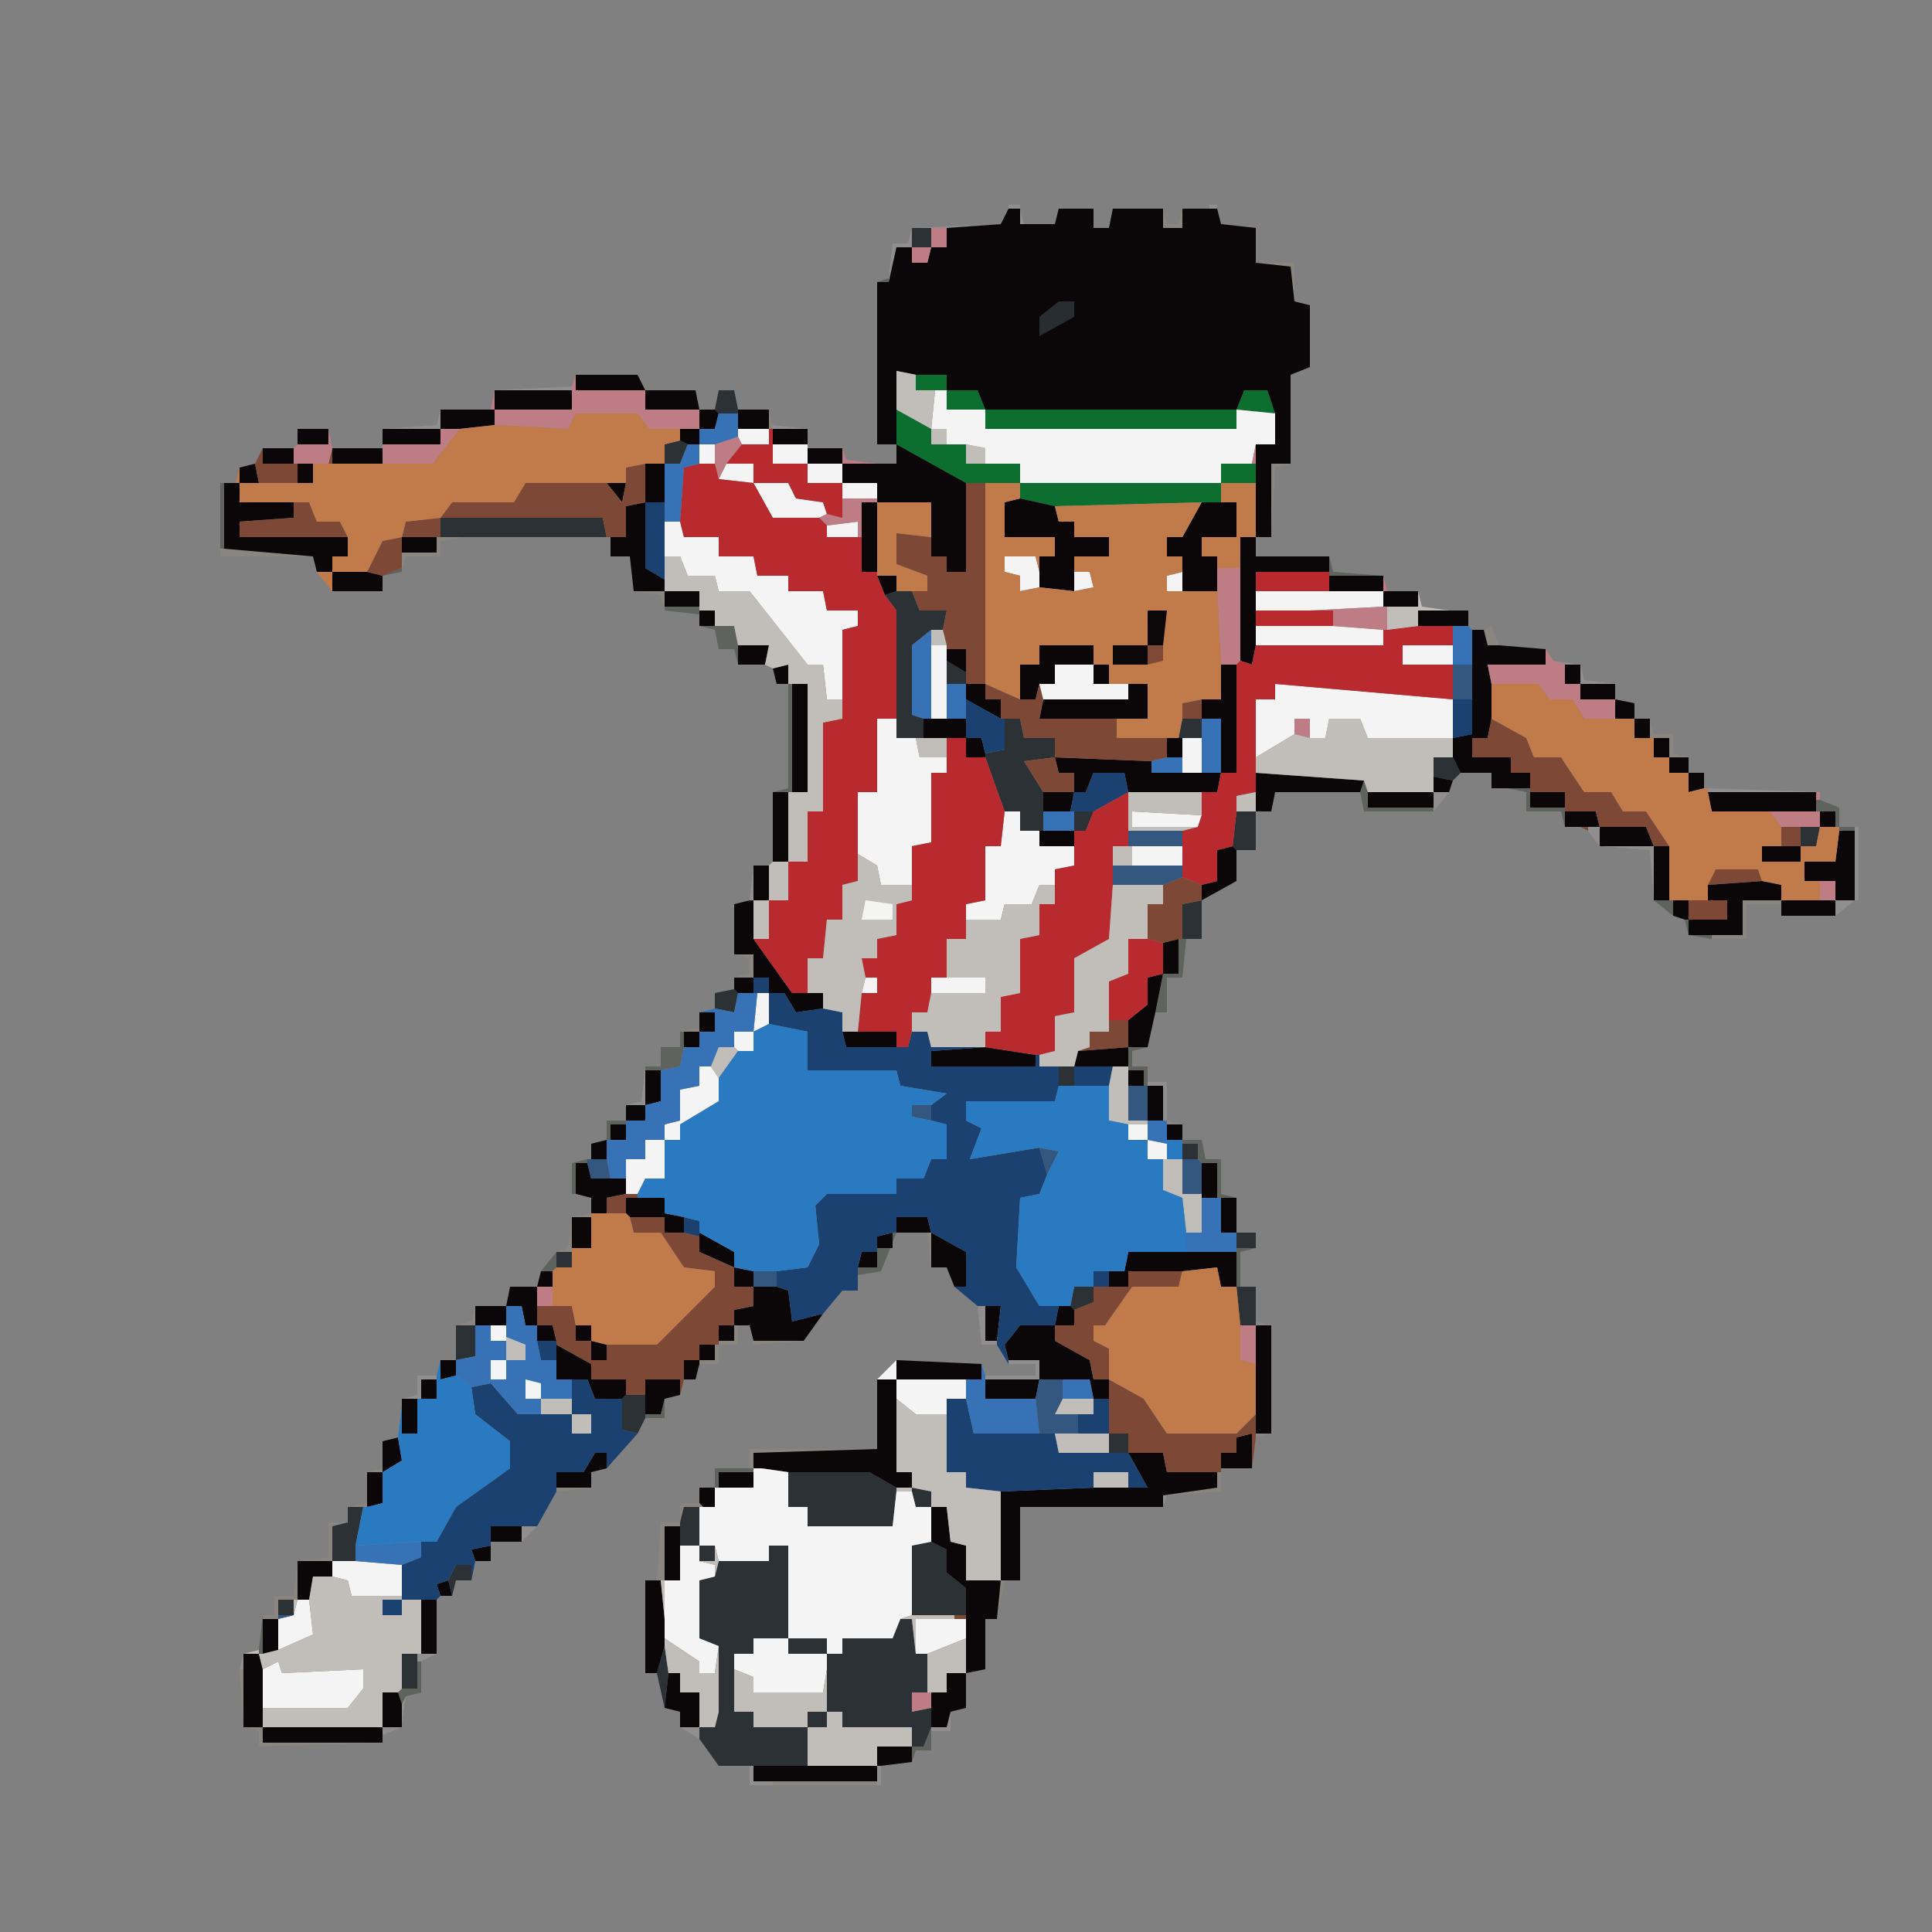 <svg version="1.2" xmlns="http://www.w3.org/2000/svg" viewBox="0 0 500 500" width="500" height="500">
	<rect x="0" y="0" width="500" height="500" fill="#808080" stroke="none"/>
	<style>
		.s0 { opacity: .23;fill: #c3bdbc } 
		.s1 { opacity: .37;fill: #9a8c7d } 
		.s2 { opacity: .65;fill: #4c534b } 
		.s3 { opacity: .97;fill: #2a2f34 } 
		.s4 { opacity: .99;fill: #0c6f2f } 
		.s5 { opacity: .99;fill: #0b0708 } 
		.s6 { opacity: .99;fill: #7d4936 } 
		.s7 { opacity: .99;fill: #f4f5f4 } 
		.s8 { opacity: 1;fill: #1a4170 } 
		.s9 { opacity: 1;fill: #be7d84 } 
		.s10 { opacity: 1;fill: #b82a2d } 
		.s11 { opacity: 1;fill: #3772b6 } 
		.s12 { opacity: 1;fill: #c1bdb9 } 
		.s13 { opacity: 1;fill: #c17a4a } 
		.s14 { opacity: 1;fill: #33577f } 
		.s15 { opacity: 1;fill: #2a7ac2 } 
	</style>
	<g id="Background">
		<path id="Path 0" fill-rule="evenodd" class="s0" d="m261 54v-1h3v1zm52 0v-1h2v1zm-49 4v-4l1 4zm-28 1l23-1-14 1h-4zm-6 13l1-9h4l1-4v5h-4l-2 9zm-102 29l20-1v1zm-29 10l14-1 1-4v5zm101 0v-1l9 1zm205 61l-3-1 7 1zm4 5v-5l1 4 8 1zm33 28v-1l29 1h-1zm-71 4v-4h4l-4 5zm40 6v-1h3v5zm69 0v-1h1v19h-1zm-52 18l-1-13-13-1h14zm-234 0l1-9v9zm281 4v-4h5zm-313 49l4-1 1-9v1 9zm135-5v-1h5v10h-1v-9zm-144 29l-5-1h1zm105 38h-4l-1-10h2v9h3zm-63 0l-1-5 1 4zm66 5v-1h8v5h-14v-1h13v-3zm-157 9l4-1v-5h5v1h-4v5h-1zm197 28v-3h1zm-166 9v-4h4zm-73 33l1-4v4zm46-2v-2h1 4l-4 2zm-4 11l1-2-1 7zm137 6h4l1-4v5h-5zm-142 2v-2h5zm82 1l-5-3h5zm13 12v-5h1v4h5v1zm33-1v-4h1v5h-1z"/>
		<path id="Path 1" fill-rule="evenodd" class="s1" d="m306 54v5h-5v-5l1 4h3zm29 24l-1-9-9-1h10zm-136 33v-5l1 4v1zm130 28v-19h5l-4 1zm-225 4h9v-4h1 6l-6 1v4h-9l-1 4v-1zm-47 1v-2h1l23 2zm115 14l-1-4-7-1h8v4zm212 5l2-1 2 5h-3zm43 28v-5l1 4h5v5l4 1h-5v-5h-4zm16 51h8v-9h10v1h-9v9h-9zm-253 11l4-1v-4l-4-1h5v6zm-14 14l5-1v1h-4zm126 24v-1l4 1zm-154 24l5-1v1zm-4 9l3-1 1-8v8 1zm97 4l-1-9h1zm-123 15l4-1 1-4v5zm207 0v-1l4 1zm-139 4h4v-4h1v5h-5zm9 1v-1h13zm-14 4h4v-4h1v5h-5zm144 20v-1h4zm-131 8v-5h33l-32 1v4zm-99 1l4-1v1zm206 6l14-2v-4h1v5l-14 1zm-157-1v-1h9zm-54 4l5-1v1h-1zm86 4v-5h5l1 1h-1-4zm-99 10l8-1v-9h5l-4 1v9zm93 5l1-15h5v1h-4v14h-1zm-102 9h3v-5h5l1-9v10h-1-4v4 1h-4zm190 1l1-10h1zm-195 28l-1-15h1zm36 4l-32 1v-4l-3-1h4v4zm101 11v-1h27v1z"/>
		<path id="Path 2" fill-rule="evenodd" class="s2" d="m227 73l3-1v1zm-170 69v-17h1v17zm287 2l1 4 13 1h-14zm-245 5l5-2v1zm73 9v-1h9v2zm19 14l-1-4h-4l-1-5-4-1h9l1 5zm9 33l4-1v-27h1v28zm152 0l1-3 1 3v4h17v1h-18zm53 9l-1-4h-9v-5l-5-1h6v5h9zm65-4v-3h1l5 2v5h-1v-4zm6 5v-1h4v1zm-43 22l-5-4h5zm4 5l-1-4h1zm6 1l-6-1h6zm-142 9h4v-9h2l-1 10h-4v9h-3zm-134 24h4v-5h5v-4h1v4l-1 5-5 1h-4zm125-5h5l-4 1v4h4v5h-1v-4h-4zm-135 24v-5h5v1h-4v4zm149 1v-1h5l1 5h4v9l4 1h-5v-9h-4l-1-1v-4zm-158 5l4-1v1h-3v8h-1zm79 22h3.4l-2.4 6-6 1v-2h5zm3.4 0l0.6-1.5v1.5zm0.6-4h1l-1 2.5zm89 4h5l-4 1v9h-1zm-180 6l4-5v4l-1 1zm27 37h4l1-4v5h-5zm18 19v-5h10v1h-9v4zm-118 42l1-9v10h-1zm37 10h4v-7h1v8l-4 1-1 2-1-3zm132 15h3l2-5v6h-4l-1 3z"/>
		<path id="Path 3" fill-rule="evenodd" class="s3" d="m236 64v-5h5v5zm-51 42l1-5h4l1 5v1h-5zm-13 14v-5l4-1 2 1-2 5zm-58 19v-5h42l1 5h-37zm115 15l3-1h4l2 5h7l-1 5h-3l-5 4v18l3 1v5h-2-5v-5-28zm16 23v-6l5 3v3zm10 18l5-1v-8h4l1 5h8v5l-8 1 5 8v5 5h-1-5v-5h-4l-5-14zm50-4l1-5h5v5h-5zm66 10v-5h5l2 4-2 2zm-93 14v-5h5l-2 5zm41 4l1-9h5v10h-5zm147 0v-5h5l-1 5zm-160 24v-9l5-1v10h-4zm-121 18v-4l5-1 1 1-1 5zm89 20v-5h4v5zm32 19v-4h4v4zm14 23v-4h5v4zm-176 5v-4h4v4zm133 10l1-5h5v4l-5 2zm44 5l-1-10h1 4v9 1zm-203 9v-9h5v8zm43 10l1-1h5v5 1l-2 4-4-1zm126 14v-5h5v5zm-55 10l-1 9h-22v-5h-5v-9h21l7 4zm4 0v-1l5 1v4h-4zm-146 8v-4h4l-2 10v4h-6v-9zm86 0l1-4h4v10h-5v-5zm60 24v-18l5-1 4 2v6l5 4v7h-3zm-50-14h13v-4h5v24h-9v4h-5v4 11h5v4h14v10h-14-1-8l-5-7v-3h4l1-4v-17l-5-2v-15l4-1zm-5 0v-4h4v4zm-65 5l2-4h4v4h-4l-1 4zm-44 9v-4h4v4zm142 10h4v-4h13l2-5h3l1 9h3v10h-4v5l5-1v5l-2 5h-3v-5h-18v-4h-4v-11zm0 0h-10v-4h10zm-44 5l2-7 1 7-1 9zm-66 4v-9h4v2 7zm105 10v-4h5v4z"/>
		<path id="Path 4" class="s4" d="m242 101h-5v-4h8v4zm13 5h-10v-5h8zm65 0l2-5h6l2 6zm-88 9v-9l9 5v4h4 5v5h5 9v5h-9-5zm88-9v5h-65v-5zm-4 19v-5h8 1v5zm-52 4v-4h52v5h-5l-38 1z"/>
		<path id="Path 5" fill-rule="evenodd" class="s5" d="m259 58l2-4h3v4h9l1-4h9v5h4l1-5h13v5h5v-5h7 2l1 4 9 1v9l9 1 1 9 4 1v16l-5 2v23h-5v19h-4v-14-5-5h5v-8l-2-6h-6l-2 5h-65l-2-5h-8v-4h-8l-5-1v10 9h-5v-42h3l2-9h4v4h4l1-4h4v-5zm-92 43h-18v-4h16zm-39 5v-5h20v5zm53 0h-14v-5h13zm-67 5v-5h13 1v4l-9 1zm67 0v-5h4l1 1-1 4zm10-4v-1h8v5h-8zm-114 8v-4h8v4zm22 0v-4h15v4zm77-1v-3h5v4h-3zm24 1v-4h9v4zm27 5h5v-5l18 10v23h-5v-4h-4v-5-9h-14v-1-4h-9v-5zm-151 0h-8v-4h8zm10 0v-4h13v4zm123 0v-4h9v4zm-147 1l4-1 1 5h-5zm15 4v-5h4v5zm90 5v-10h5v10zm-109 12v-17h3 1v5h14v4l-14 1v4h28v5h-4v4h-4l-1-4zm104-17l-1 5-4-5zm107 23v-4h4v-5h-13v-9l4-1 9 2 1 4h4v4h9v5h-9v4 5l-9-1zm-111-9h4v-8l5-1v17l5 3v3h-8l-1-9h-5zm65 0v-9h4v18h-4zm83 9v-4h-4v-5h4l5-9h5 4v9h-9v5h4v3 6h-9zm-202-5v-4h9v4zm217 4v-8h4v5h11 8v4h-19v5 5 4 5l-1 5-3-1zm-235 6v-5h9l4 1v4zm143 1l-2-5h5v4zm115-1v-4h14v4zm-172 4v-4h9v4zm186 0v-4h1 8v4h-8zm-177 2v-1h4v4h-4zm186 3v-4h8 5v4h-4zm14 10v-9h3l1 4h3l12 1v4h-15l1 5v9l-1 5h-4v5h10v4h5v4h-6-4v-4h-8l-2-4v-5l5-1v-9zm-190 0v-5h8l-1 5zm54-4h5v6l-5-3zm19 13v-9h5v-5h14v5h-10v5h-4l-1 4zm-64-8l4-1v5h-3zm87 4h-4v-5h4zm24 4h5v-9h4v28h-4v-14h-5zm98-4h-4v-5h4zm-204 28v-28h4v28zm45-24v-4h5v4h4v5zm20 0h22v-4h5v9h-8-20zm148 0h-9v-4h9zm0 5v-5l5 1v4zm-179 5v-5h2 4 5v5h-5zm188 0h-4v-5h4zm-172 5h-5v-5h4l1 4zm47 0v-5h3 1v5zm130 0h-4v-5h4zm-154 9v-5h-4l-1-4 25 1v3h8 5 5l-1 5h-4-19l-1-5h-8l-2 5zm159-5h-5v-4h5zm-112 5v-5l28 2-1 3h-22l-1 5h-4zm116-1l-4 1v-5h4zm-70 1v-4l5 1-1 3zm-171 18v-18h4v18zm70-13v-5h8l-1 5zm101-1h-17v-4h17zm34 0h-9v-4h9zm53 1h-15l-1-5h28v2 3zm-53 4v-4h8l1 4h-3-2zm66 0v-4h4v4zm-57 5v-5h12l2 5zm-136 0h-9v-4h1 8zm193 9h-4v-5h8l1-8h4v18h-5v-5zm-160 1l4-1v-8l4-1 1 1v8l-9 5zm117 4v-14h4v14zm38-14v4h-10v-4h5zm-271 14v-9h4v9zm247-4l14-1 5 1v4h-10v9h-8-6v-4h10v-5h-5zm-252 18v-13l4-1h1v10l10 14h4 4v4l-7 1-3-5h-4v-4h-4v-6zm243-10v-4h4v5h-1zm28-3v-1h10 4v4h-14zm-160 10l4-1v9h-4zm-9 20l5-4v-7l4-1-2 10-2 9h-5zm-102-8v-3h5v4h-4zm-9 10v-4h4v5h-4zm-4 5v-4h4v4zm55 0h-13l-1-4h4 10zm36 2v3h-27v-4l14-1zm11-1l13-1v5h-4-10zm-112 14v-9h4v8zm125-5v-4h4v4zm5 9v-9h4v9zm-135 0v-4h5v4zm-4 5v-4h4v4zm144 0v-4h4v4zm-149 5v-4l4-1v5zm-4 9v-8h3l1 4h5 4v4l-5 1v4h-4v-4zm162 0v-8h4v9h-4zm-149 5v-4h3 7v4l5 1v4h-5v-4h-9zm158 5h-4v-9h4zm-172 4v-8h5v8zm84-4v-4h8l1 4h-1zm-51 1v-1l9 5v4l-9-4zm46 3v-3l4-1v4zm14 5v-9l9 5v9h-3l-2-5zm-19 0l1-4h4v4zm65 1h4l1-5h15 13v9h-4l-1-5-9 1h-14v4h-5zm-92 4h-5v-5l5 1zm-56 0l1-4h3v4zm-8 5l1-5h7v5 5h-3l-1-5zm59 5v-4l5-1v-5h6l3 1 1 8 8-2-5 7h-13l-1-4h-3zm-67 0v-5h8v5h-4zm135 4h-3v-9h4zm15-4l1-5h3l1 1v4zm-134 4v-4h4l1 4zm14 0h-4v-4h4zm33 0v-4h4v4zm75 5l-1-4 4-5h9v4l9 5 1 5h4v5h-4l-1-5h-7-6v-5zm64 1v-10h4v28h-4v-5zm-168-5v4h-4v-5zm-13 4v-4l9 5v4h9v4l-1 1h-7l-2-5h-4-4zm37 0v-4h4v4zm-63 4l-4 1v-5h4zm59 1v-5h4v1l-1 4zm55 0v-5l22 1v4h-4zm-123 5v-5h4v5zm58-1v-4h9v4l-4 1-1 4h-4zm60 14v-18h5v5 19h4v4h-4l-7-4h-21l-7-1h-2v-4zm41-13h-13v-5h14zm-164 2v-2h4v9h-4zm212 16v-4h4v-4l4-1v9zm-217-7l4-1 1 6-5 3v-1-1zm45 12v-4h7l3-5h3v4l-4 1v4zm148 0h5l-5-9h9l1 5h13v4l-14 2v3h-37v19h-4-1v-23l24-1zm-197 4v-8h4v8l-4 1zm91-4v-4h9v4zm-5 4v-4h4v5h-3zm60 10v-9h4l1 9 4 1v9h9l-1 10h-3v13l-5 1v-9-5-1-7l-5-4v-6zm-114 0v-4h8v4zm45 10v-14h4v5 9zm-49-5l-1-3 5-1v4zm-46 10v-10h9v4h-5l-1 6zm37-1l-1-3 3-1 1 4zm53 20v-24h3 1l1 10v5 2l-2 7zm-58-5v-14h4v8 6zm-41 0v-9h4v8zm-5 4v-4h4l1 4v10 5h-4-1zm109 10l1-9h3v5h5v9h-5v-4zm69-4h4v-5h5v9l-4 1-1 4h-4v-5zm-142 9v-9h4l1 3v5 1zm0 4h-31v-4h31v2zm128 6v-5h9v4l-8 1zm-27 4h-5v-4h14 18v4z"/>
		<path id="Path 6" fill-rule="evenodd" class="s6" d="m66 120l2-4v4h9v5h-10zm19 0l1-4v4zm77 5v-4l5-1v10l-5 1v8h-5l-1-5h-42l3-4h16l3-5h21l4 5zm79 14v5h4v4h5v-23h5v52h-5v-9h-5v-1l-1-4 1-5h-7l-2-5h4v-4l-8-3v-8zm-151 0h-28v-4l14-1v-4h4l2 5h6zm14 0l1-4 9-1v5zm-9 9l4-8 5-1v8l-5 2zm164 38v-5h-4v-4l9 4h4l1-4 1 4-1 5h20v5h13v5l-4 1-25-1v-5h-8l-1-5zm47 0v-4l5-1v5zm90 14h-5v-4h-10v-5h4l1-5 9 5 2 5h7l6 9h7l3 5h6l6 9h-4l-2-5h-12l-1-4h-8v-5h-9zm-126 5l-5-8 8-1 1 4h4v5zm141 10l-2-1h2zm50 4v-5h5v5zm-19 10l2-4h11l1 3zm-141 0l5-2 5 2v4l-5 1v9h-1l-4 1-4-1v-9h4zm136 9v-5h10v5zm-158 34l3-1v-4h5v-3h5v7zm-122 42v-4l5-1h3v1h-3v4zm0 34h13l15-15v-4l-8-1-6-9h-7l-1-4h9v4h5l4 1v4l9 4v5h5v5l-5 1v4h-4v5h-5v4h-4v5l-1 4v-4h-9v4h-5v-4h-9v-4l-9-5v-1l-1-4h-4v-5h9l1 5v4h4v5h4zm135-15v-4h14l-1 4h-12l-7 10h-3v4l4 2v8h-4l-1-5-9-5v-4h5v-4l5-2v-4zm-5 24l9 5 6 9h18l5-5v6l-1 8v-9l-4 1v4h-4v5h-14l-1-5h-9v-5h-5zm-40 62v-1h3v1z"/>
		<path id="Path 7" fill-rule="evenodd" class="s7" d="m241 111l1-10h3v5h10v5h65v-5l10 1v8h-5l-1 5h-8v5h-52v-5h-9v-4l-5-1h-5v-4zm-50 2v-2h8v4h-7zm-10 7v-5h4v5zm28 0h-9v-5h9v1zm-23 4l2-4h7v5zm32 1h-9v-5h9zm-6 9h-12l-5-9h9l2 4 7 1 1 3zm6-5v-4h9v4zm-46 15v-9h4l1 4h9v5h9l1 5h8v4h9l1 5h8v4l-4 1v18h-4l-1-9h-4l-15-19h-8l-1-4h-7l-2-5zm42-8l8-1v4h-8zm55 16l-5 1v-4l-4-1v-4h8l1 4zm9 1v-5h4l1 4zm28 0h-4v-4l4-1zm19 5v-5h19 14v4l-19 1zm0 9v-5h20l13 1v4zm-84 19v-19h4v1 3 6 9zm135-14h-13v-5h13zm-107 5h4v-5h10v5h4 5v4h-22zm56 19v-15h5v-4l46 4v10h-22l-2-5h-8l-1 5h-4v-5h-4v4zm-103 25v-16h5v-19h5v5h5l1 5h7v4h-4v18l-5 1v10h-8l-1-5zm84-25v-5h5v9h-5zm-56 42v-4l5-1v-14h4l1-9h4v5h5v4h9v5l-5 1v4h-4l-2 5h-7l-1 4zm60-24h-17v-4l18 1zm-17 10v-5h13v5zm-70 33l1-4h3v4zm18 0v-4h4 10v4zm-46 10l1-10h3v8zm-5 4v-4h5v5h-4zm-18 24v-4l4-1v-8l5-1v-5h3l2 3v6l-10 6v4zm125 0h-5v-4h5zm-135 10v-5h5v-5h5v10h-5l-2 4h-3zm139-5h-4v-5l5 1v4zm-170 47h-4v-4h4v3zm96 10l5-5v5zm5 5v-5h18v5h-5v4h-8zm-37 19v-1h2l7 1v9h5v5h22l1-9h4l1 4h4v9l-5 1v18l-3 1-2 5h-13v4h-4v-4h-10v-24h-5v4h-13l-1-4h-4v-10h1 3v-5h1 9zm-23 28h4v-9h5v4l4 1v3l-4 1v15l5 2-1 7h-4v-3l-9-6v-5zm-86-1v-4h6l12 1v8h-13l-1-4zm-10 10l1-4h3l1 9-9 4v-8zm161 10v-9h10 3v5l-10 4zm-47 4v-4h5v-4h9v4h10v4l-1 6h-18v-4zm-122 0l4-2 1 3 21-1v5l-4 5h-22z"/>
		<path id="Path 8" fill-rule="evenodd" class="s8" d="m172 150l-5-3v-17h5zm78 31l9 5h1v8l-5 1-1-4h-4zm126 10v-10h5v9zm-98 14h3l2-5h8l1 5-9 5h-6zm-83 52v-4h4v4zm4 8v-8h4l3 5 7-1 5 1v5l1 4h16l1-4h4l1 4h14l-14 1v4h27v-3h1v3h5v5l-1 4h-23v5l4 2-3 8 18-3 2 7-2 5-5 1-1 18 6 10h5l-1 5h-9l-4 5 1 4v1l-3-5v-1l1-9h-6l-6-5h3v-9l-9-5-1-4h-8v4h-1l-4 1v4h-4l-1 4v6h-4l-5 6-8 2-1-8-3-1v-4l8-1 3-6-1-10 3-3h18v-4h7l2-5h4v-9l-4-1v-4l4-3-12-2-1-4h-23v-10zm79 16v-5h10l-1 5zm-101 38v-4l4 1v4zm106 14v-4h4v4zm-139 19h-4l-1-5h5zm4 5h4l2 5h7v8l4 1-8 9v-4h-3l-3 5h-7v5l-5 9h-12v5l-5 1 1 3-1 5v-4h-4l-2 4-3 1 1 3-1 1h-9v-9l5-2v-4h4l5-9 14-10v-7l-9-7-1-7 5-1 7 8h14zm97 5h5l2 9h21l1 5h18l5 9h-5v-4h-9v4l-24 1-9-1v-4h-5zm34 4h4v-4h4v9h-8z"/>
		<path id="Path 9" class="s9" d="m241 64v-5h4v5zm0 0l-1 4h-4v-4zm-93 36l1-3v4h18v5h14v5h-5-8l-3-4h-16l-2 4-19-1v-4h20v-5zm-21 6l1-5v5zm-50 9h8v-4l1 5-1 4h-4-4-1v-4zm22 0h15v-4h5l-7 9h-13v-4zm86 0l6-2 1 2-4 5-2 4-1-4zm139 5l1-5v5zm-106 0v-4l1 3 8 1zm-4 13l4 1v-5h9v1h-4v9h-1v-4l-8 1-2-2zm101 20v-6h6v24l-1 1h-4zm43 0v-4l1 4zm-19 5l19-1h1v6h-1l-13-1v-4zm47 19l-1-5h15v-4l2 3 3 1v5h4v4h9v5h-8l-3-5h-6l-3-4zm-51 13v-4h4v5zm135 17v-2h1v2zm-12 3h12 1v4h-5-5zm13 23v-5h4v5zm-332 105v-5h4v5zm186 15l-4-1v-9h4zm-84 89l-5 1v-5h4 1z"/>
		<path id="Path 10" class="s10" d="m192 115h7v-4h1v4 5h9v5h9v4 5l-4-1-1-3-7-1-2-4h-9v-5h-7zm-16 20l1-14 4-1h4l1 4 9 1 5 9h12l2 2v3h8 1v9h4v1l2 5 3 4v28h-5v19h-5v16 7l-4 1v9h-4l-1 10h-4v9h-4l-10-14h4v-10h5v-10h5v-13h4v-23l5-1v-5-18l4-1v-4h-8l-1-5h-9v-4h-8l-1-5h-9v-5h-9zm149 18v-5h19v1 4zm0 9v-4h14 6v4zm34 1l8-1h9v5h-13v5h13v9l-46-4v4h-5v15 4 5l-5 1v4l-1 9-4 1v8l-4 1-5-2v-3-5-4l4-1 1-3v-6h4l1-5h4v-28l1-1 3 1 1-5h33v-4zm-114 33v-5h5v5h5l5 14-1 9h-4v14l-5 1v4 5h-5v10h-4v4l-1 5h-4v5l-1 4h-3v-4h-10l1-10h4v-4h-3l-1-5h4v-5l5-1v-8l4-1v-4-10l5-1v-18h4zm38 14l9-5v10 4h-4v5 5l-1 14-9 5v14l-5 1v9l-4 1h-1l-13-2v-4h4v-9l5-1v-14l5-1v-8h4v-5-4l5-1v-5-4h3zm4 54v-10l5-2v-9h5l4 1v8l-4 1v7l-5 4z"/>
		<path id="Path 11" class="s11" d="m186 107h5v4 2l-6 2h-4v-4h4zm-14 13h4l2-5h3v5l-4 1-1 14h-4v-5zm204 47v-5h4l1 1v9h-5zm-137 19l-3-1v-18l5-4v4 19zm6 0v-9h5v4 5zm66 5v-5h5v14h-5zm-13 6l4-1h4v4h-8zm-28 18v-5h7 1v5zm-85 46l5 1 1-5h4 1l-1 10h-5v4h-4l-2 5h-3v5l-5 1v8l-4 1v4h-5v5h-5v5h-4l-1-5v-5h1 4v-4-1h5v-4l4-1v-8l5-1 1-5h4v-4h4v-5h-4zm112 30v-1h4 1v1 4 1l-5-1zm10 28h4v-9h4 1v9h4v4 1h-13zm-176 24v-5h4l1 5h3v4l1 5h4v5h4v5h-8v4h-6l-7-8-5 1-4-3v-4l5-1v-8h4v4h4v5h5v-4l-5-2zm119 14h4v-4l1 3v1 5h13l1 9h-17l-2-9zm25 5v-5h7l1 5zm-183 38l17-1v4l-5 2-12-1z"/>
		<path id="Path 12" fill-rule="evenodd" class="s12" d="m232 106v-10l5 1v4h5l-1 10zm13 9h-4v-4h4zm10 5h-5v-5l5 1zm-83 30v-6h4l2 5h7l1 4h8l15 19h4l1 9h4v5l-5 1v23h-4v13h-5v-18h1 4v-28h-4-1v-5l-4 1-2-1 1-5h-8l-1-5h-5v-4h-4v-1-4h-9zm187 7h8v-4l1 4 7 1h-8v4l-8 1zm-118 10v-4h3l1 4zm98 24h4l1-5h8l2 5h22v5h-5v5 4h-17l-1-3-28-2v-4l10-6zm-94 5h-7l-1-5h2 6zm47 19v-10h19v6l-18-1v4h17l-4 1zm28-5v-4l5-1v5zm-32 14v-5h4 1v5zm-79 33v-9h4l1-10h4v-9l4-1v-7l5 3 1 5h8v4l-4 1v8l-5 1v5h-4l1 5-1 4-1 10h-4v-5l-5-1v-4zm-10-33l1-1h4v10h-5zm51 14h9l1-4h7l2-5h4v5h-4v8l-5 1v14l-5 1v9h-4v4h-14l-1-4h-4v-5h4l1-5h14v-4h-10v-10h5zm19 35l4-1v-9l5-1v-14l9-5 1-14h13v5h-4v9h-5v9l-5 2v10 3h-5v4l-3 1-1 4h-4-5zm-74-30v-10h4v10zm-11 33l2-5h4l1 1-5 7zm103 5l1-5h4v1 4 9h5v1h-5l-5-1zm20 38l-1-9-5-2v-8h1 4v9h5v1 9zm-176 28v-1l5 2v4h-5zm9 19v-4h8v4zm96 19v-4h-4v-19l5 4h8v15h5v4l9 1v23h-9v-9l-4-1-1-9h-4v-4zm43-19h-6l2-4h8v4zm8 10h-13l-1-5h6 8zm-4 9v-4h9v4zm-51 1v-1h4v1zm-51 18h4v-4l1 4-1 4v-3zm-101 10l1-6h5l4 1 1 4h13v1h5v14h-1-4v9l-1 1h-4v9h-31v-5h22l4-5v-5l-21 1-1-3-4 2-1-4h1l4-1 9-4zm92 5l-1-10h1zm-96-1v-4h1zm157 1l3-1h11v1h-10v9l-1-9zm-61 7v-2l9 6v3h4l1-7v17l-1 4h-4v-9h-5v-5h-3zm68 2l10-4v9h-5v5h-4-1zm-177 0l4-1v1zm146 19h-14v-4h-5v-11l5 2v4h18l1-6v11h-5zm0 0h5v-4h4v4h18v5h-9v5h-18z"/>
		<path id="Path 13" fill-rule="evenodd" class="s13" d="m128 110l19 1 2-4h16l3 4h8v3l-4 1v5h-5l-5 1v4h-26l-3 5h-16l-3 4-9 1-1 4-5 1-4 8h-9v-4h4v-5l-2-4h-6l-2-5h-18v-5h19v-5h31l7-9zm-67 15l1-4v4zm194 52v-52h9v4l-4 1v9h13v5h-4v4l-1-4h-8v4l4 1v4l5-1 9 1 5-1-1-4h-4v-4h9v-5h-9v-4h-4l-1-4 38-1-5 9h-4v5h4v4l-4 1v4h13l1 19v9h-5l-5 1v4l-1 5h-16v-5h8v-9h-10v-5h-4v-5h-14v5h-5v9zm61-47v-5h9v14h-4v8h-6v-3h-4v-5h9v-9zm-89 0h14v9l-9-1v8l8 3v4h-8v-4h-5zm-141 23l-4-5h4zm300 33v-9h12l3 4h6l3 5h13v5h5v5h4v4h5v5l4-1h1v1l1 5h15l3 4v5h-5v4h10v-4h4l1-5h5v1l-1 8h-8v5h4v5h-10v-4l-5-1-1-3h-11l-2 4v4h-10v-14l-6-9h-6l-3-5h-7l-6-9h-7l-2-5zm-233 128h9l1 1 1 4h7l6 9 8 1v4l-15 15h-13l-4-1v-4h-4l-1-5h-5v-9l1-1h4v-5h5zm153 15l9-1 1 5h4l1 10v9l4 1v13l-5 5h-18l-6-9-9-5v-8l-4-2v-4h3l7-10h12z"/>
		<path id="Path 14" class="s14" d="m376 181v-9h5v9zm-84 38v-4h14v4h-13zm-4 10v-5h5 13v3l-5 2zm9 61h-5v-9h4 1zm-56 0l-5-1v-3h5zm30 14l-2-7 5 1zm-119-3v-1h1 4l1 5h-5zm159 8h-5v-9h4l1 1zm-116 24v-4h6v4zm73 29l1-5h6v5l-2 4h6v5h-6-4zm-196 57v-1h4z"/>
		<path id="Path 15" fill-rule="evenodd" class="s15" d="m195 267l4-2 10 2v10h23l1 4 12 2-4 3h-5v3l5 1 4 1v9h-4l-2 5h-7v4h-18l-3 3 1 10-3 6-8 1h-6l-5-1v-4l-9-5v-3l-4-1-5-1v-4h-7v-1l2-4h5v-10h4v-4l10-6v-6l5-7h4zm74 30l-18 3 3-8-4-2v-5h23l1-4h13v9l5 1v4h5v5h4v8l5 2 1 9v5h-15l-1 5h-8v4h-5l-1 5h-8l-6-10 1-18 5-1 2-5 3-6zm33-2h4v5h-4zm-189 61l1-4v5l4-1 4 3 1 7 9 7v7l-14 10-5 9h-4l-17 1 2-10h1l4-1v-8l5-3-1-6 1-8v7h4v-9h5z"/>
		<path id="Path 16" class="s1" d="m273 58h-9 1z"/>
		<path id="Path 17" class="s3" d="m274 78h4v4l-9 5v-5z"/>
		<path id="Path 18" class="s5" d="m297 167v-9h5l-1 9zm0 5h-9v-5h9z"/>
		<path id="Path 19" class="s6" d="m297 172v-5h4v4z"/>
		<path id="Path 20" class="s7" d="m224 233l7 1v4h-8zm-93 119v5h-4v-5zm9 10h-4v-5l4 1z"/>
		<path id="Path 21" class="s8" d="m104 414v4h-5v-4z"/>
		<path id="Path 22" class="s12" d="m148 366h5v5h-5z"/>
	</g>
</svg>